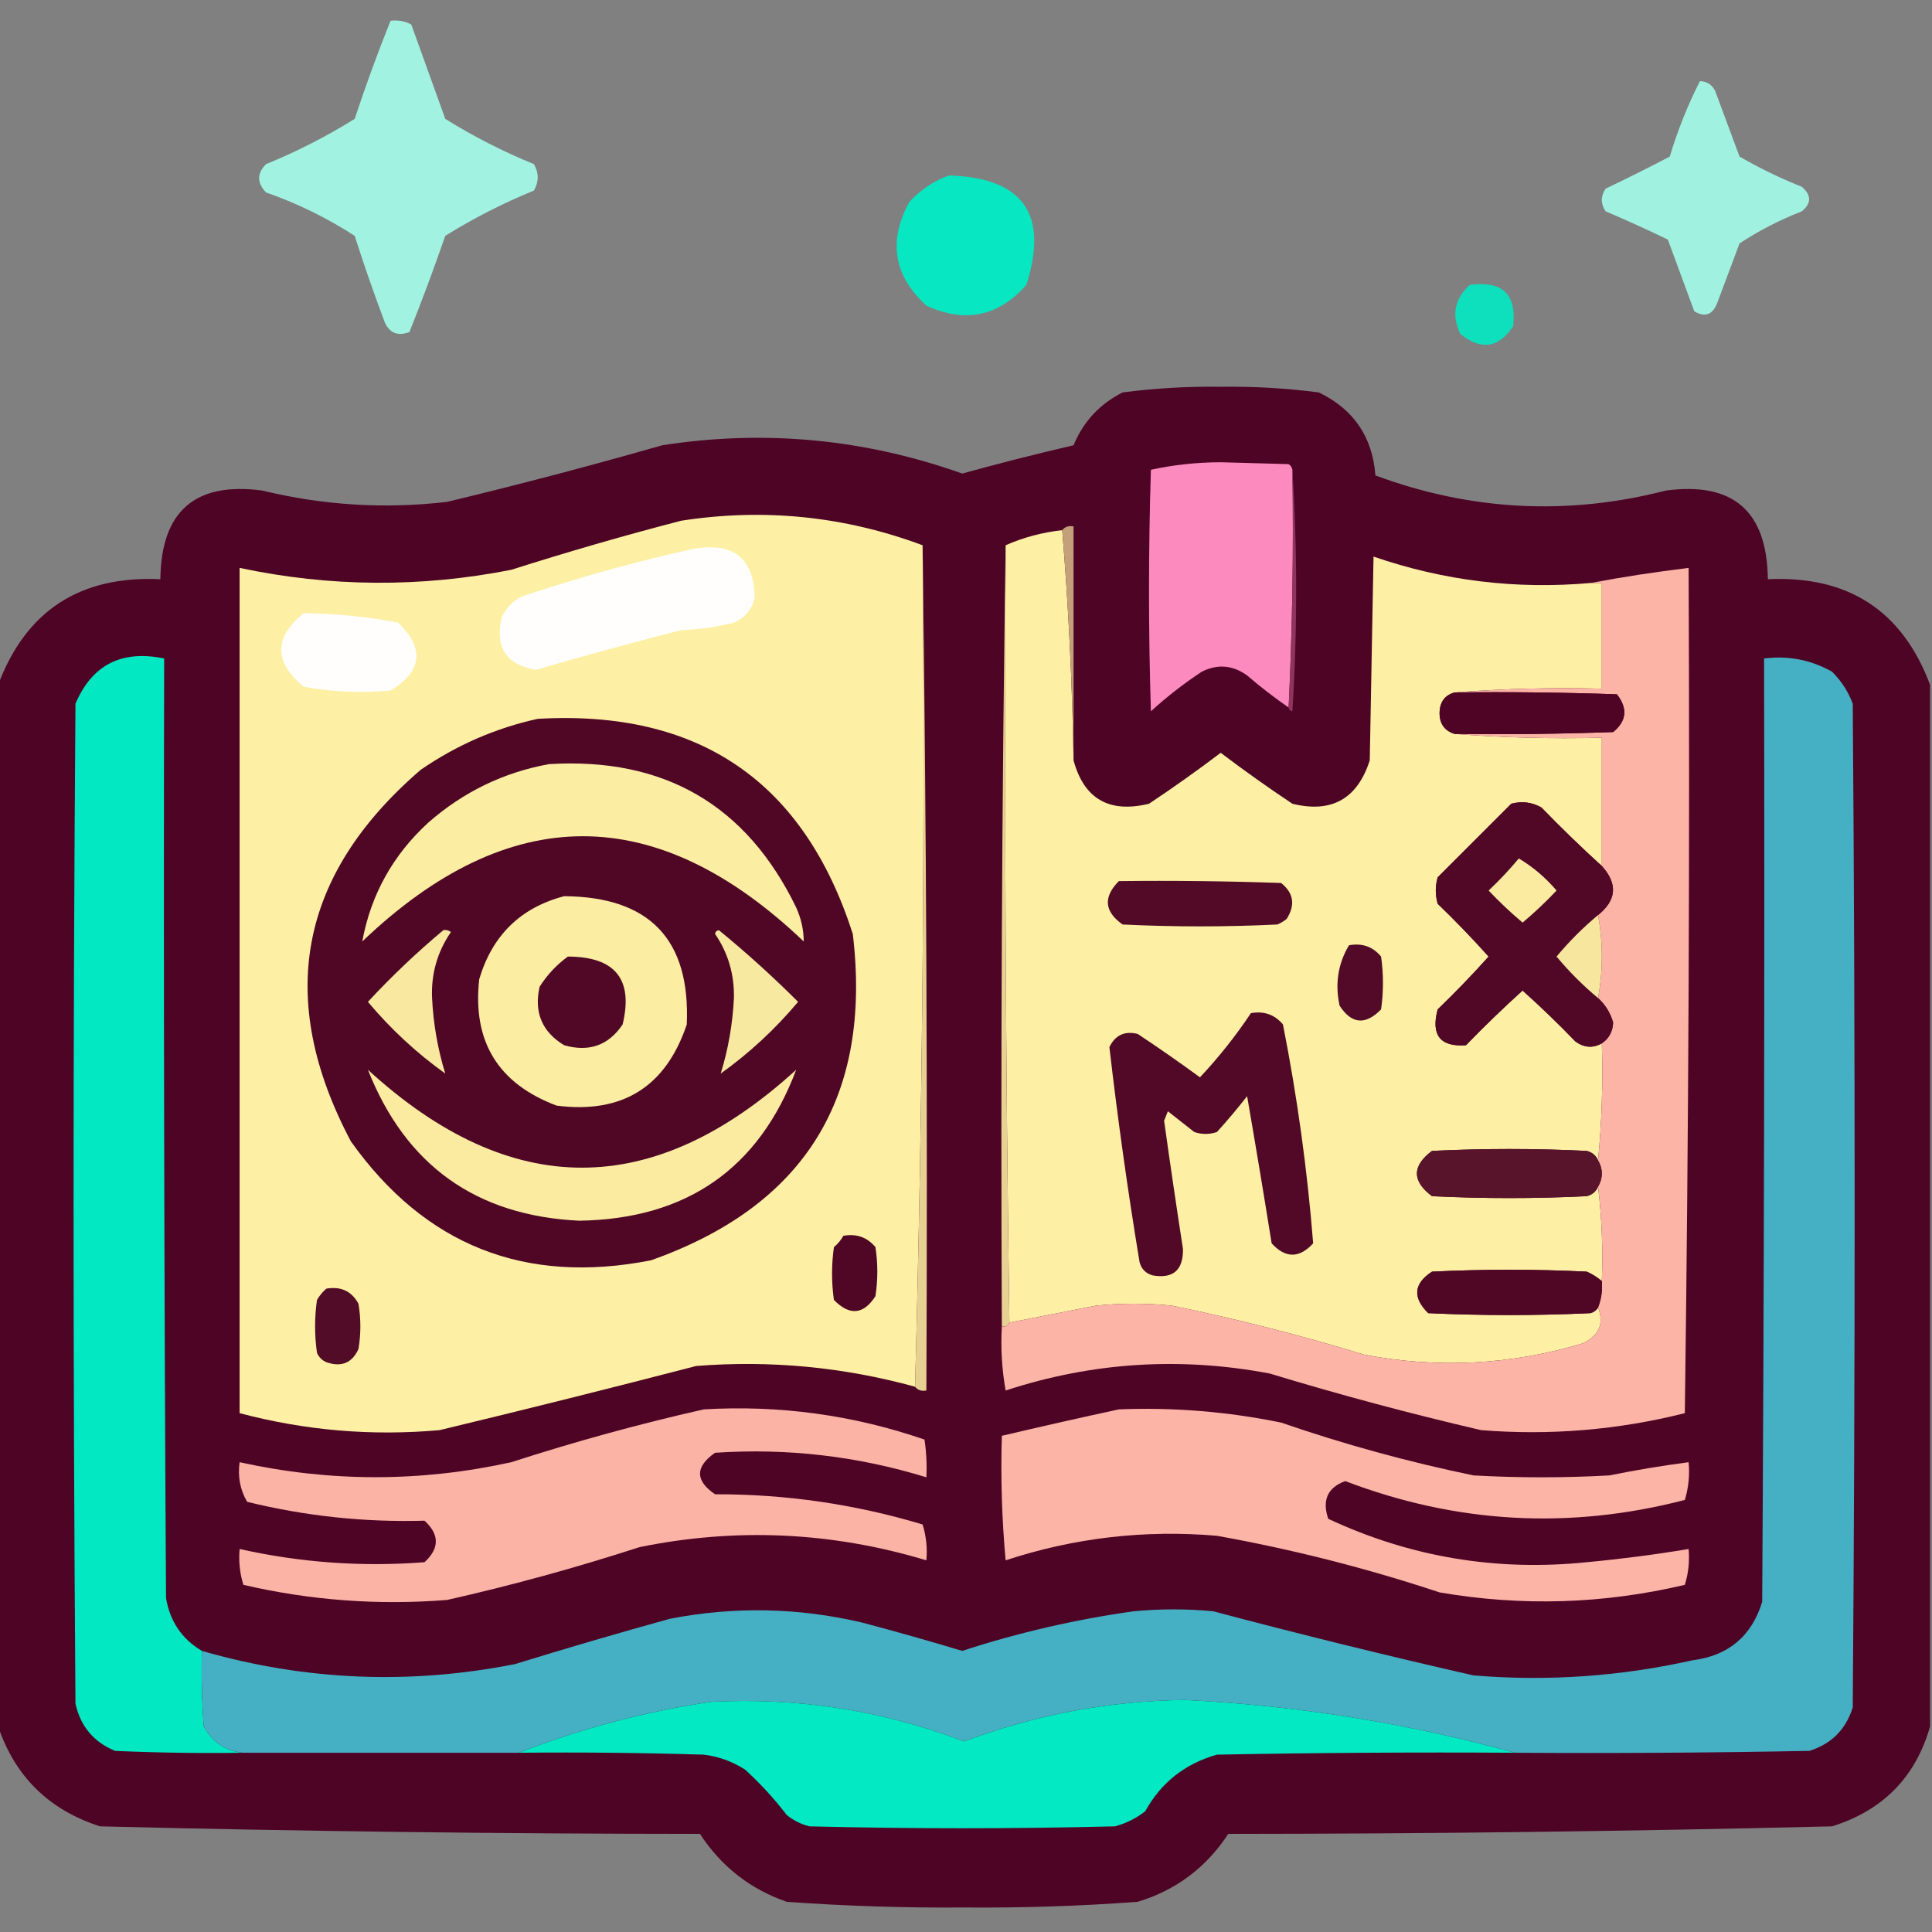 <?xml version="1.0" encoding="UTF-8"?>
<!DOCTYPE svg PUBLIC "-//W3C//DTD SVG 1.1//EN" "http://www.w3.org/Graphics/SVG/1.1/DTD/svg11.dtd">
<svg xmlns="http://www.w3.org/2000/svg" version="1.1" width="512px" height="512px" style="shape-rendering:geometricPrecision; text-rendering:geometricPrecision; image-rendering:optimizeQuality; fill-rule:evenodd; clip-rule:evenodd" xmlns:xlink="http://www.w3.org/1999/xlink">
<rect width="100%" height="100%" fill="#808080" stroke="none"/>
<g><path style="opacity:0.982" fill="#a2f4e3" d="M 103.5,5.5 C 105.467,5.261 107.301,5.594 109,6.5C 112,14.833 115,23.167 118,31.5C 125.443,36.139 133.276,40.139 141.5,43.5C 142.833,45.833 142.833,48.167 141.5,50.5C 133.307,53.846 125.474,57.846 118,62.5C 115.025,71.094 111.858,79.594 108.5,88C 105.472,89.14 103.305,88.306 102,85.5C 99.136,77.908 96.469,70.242 94,62.5C 86.643,57.738 78.809,53.905 70.5,51C 68.062,48.438 68.062,45.938 70.5,43.5C 78.693,40.154 86.526,36.154 94,31.5C 96.905,22.7 100.071,14.033 103.5,5.5 Z"/></g>
<g><path style="opacity:0.971" fill="#a2f4e3" d="M 450.5,21.5 C 452.311,21.572 453.644,22.405 454.5,24C 456.667,29.833 458.833,35.667 461,41.5C 466.27,44.551 471.77,47.218 477.5,49.5C 480.08,51.713 480.08,53.88 477.5,56C 471.681,58.269 466.181,61.102 461,64.5C 459,69.833 457,75.167 455,80.5C 453.776,83.473 451.776,84.14 449,82.5C 446.667,76.167 444.333,69.833 442,63.5C 436.575,60.871 431.075,58.371 425.5,56C 424.167,54 424.167,52 425.5,50C 431.246,47.256 436.912,44.423 442.5,41.5C 444.596,34.532 447.263,27.865 450.5,21.5 Z"/></g>
<g><path style="opacity:0.957" fill="#00ebc4" d="M 251.5,46.5 C 271.132,47.094 277.966,56.761 272,75.5C 264.604,83.876 255.771,85.71 245.5,81C 236.799,73.034 235.299,63.867 241,53.5C 243.998,50.262 247.498,47.929 251.5,46.5 Z"/></g>
<g><path style="opacity:0.893" fill="#00eac4" d="M 389.5,75.5 C 398.158,74.327 401.992,77.994 401,86.5C 397.108,92.259 392.441,92.926 387,88.5C 384.606,83.527 385.44,79.194 389.5,75.5 Z"/></g>
<g><path style="opacity:0.995" fill="#4e0425" d="M 511.5,181.5 C 511.5,273.5 511.5,365.5 511.5,457.5C 507.664,470.956 498.997,479.79 485.5,484C 432.198,485.307 378.865,485.974 325.5,486C 319.653,494.918 311.653,500.918 301.5,504C 286.218,505.135 270.885,505.635 255.5,505.5C 239.79,505.627 224.124,505.127 208.5,504C 198.801,500.638 191.134,494.638 185.5,486C 132.468,485.974 79.468,485.307 26.5,484C 12.992,479.658 3.992,470.825 -0.5,457.5C -0.5,365.5 -0.5,273.5 -0.5,181.5C 6.874,161.837 21.208,152.504 42.5,153.5C 42.702,135.461 51.702,127.627 69.5,130C 85.674,133.932 102.007,134.932 118.5,133C 137.596,128.413 156.596,123.413 175.5,118C 202.604,113.794 229.104,116.294 255,125.5C 264.78,122.796 274.614,120.296 284.5,118C 287.109,111.725 291.442,107.058 297.5,104C 306.095,102.877 314.761,102.377 323.5,102.5C 332.239,102.377 340.905,102.877 349.5,104C 358.723,108.445 363.723,115.778 364.5,126C 389.767,135.358 415.433,136.692 441.5,130C 459.298,127.627 468.298,135.461 468.5,153.5C 489.792,152.504 504.126,161.837 511.5,181.5 Z"/></g>
<g><path style="opacity:1" fill="#fd8abe" d="M 342.5,124.5 C 342.831,145.673 342.497,166.673 341.5,187.5C 337.709,184.882 334.043,182.049 330.5,179C 326.667,176.247 322.667,175.914 318.5,178C 313.729,181.138 309.229,184.638 305,188.5C 304.333,167.167 304.333,145.833 305,124.5C 310.925,123.19 317.092,122.523 323.5,122.5C 329.5,122.667 335.5,122.833 341.5,123C 342.056,123.383 342.389,123.883 342.5,124.5 Z"/></g>
<g><path style="opacity:1" fill="#8e345d" d="M 342.5,124.5 C 343.828,145.67 343.828,167.004 342.5,188.5C 341.893,188.376 341.56,188.043 341.5,187.5C 342.497,166.673 342.831,145.673 342.5,124.5 Z"/></g>
<g><path style="opacity:1" fill="#fdf0a4" d="M 244.5,144.5 C 245.164,219.174 244.497,293.507 242.5,367.5C 223.503,362.279 204.17,360.446 184.5,362C 161.888,367.87 139.222,373.537 116.5,379C 98.535,380.606 80.869,379.106 63.5,374.5C 63.5,299.833 63.5,225.167 63.5,150.5C 87.45,155.581 111.45,155.748 135.5,151C 150.387,146.26 165.387,141.926 180.5,138C 202.426,134.6 223.759,136.767 244.5,144.5 Z"/></g>
<g><path style="opacity:1" fill="#fdf0a4" d="M 281.5,140.5 C 283.163,160.646 284.163,180.979 284.5,201.5C 287.273,211.729 293.94,215.562 304.5,213C 310.972,208.694 317.306,204.194 323.5,199.5C 329.694,204.194 336.028,208.694 342.5,213C 352.874,215.562 359.707,211.728 363,201.5C 363.333,183.5 363.667,165.5 364,147.5C 382.612,153.917 401.779,156.25 421.5,154.5C 422.5,154.5 423.5,154.5 424.5,154.5C 424.5,163.833 424.5,173.167 424.5,182.5C 411.323,182.171 398.323,182.505 385.5,183.5C 382.862,184.242 381.529,186.075 381.5,189C 381.515,191.842 382.848,193.675 385.5,194.5C 398.323,195.495 411.323,195.829 424.5,195.5C 424.5,206.833 424.5,218.167 424.5,229.5C 419.035,224.536 413.702,219.37 408.5,214C 405.97,212.578 403.303,212.245 400.5,213C 394,219.5 387.5,226 381,232.5C 380.333,234.833 380.333,237.167 381,239.5C 385.682,244.015 390.182,248.681 394.5,253.5C 390.182,258.319 385.682,262.985 381,267.5C 379.176,274.328 381.676,277.494 388.5,277C 393.348,271.985 398.348,267.152 403.5,262.5C 408.319,266.818 412.985,271.318 417.5,276C 419.786,277.664 422.119,277.83 424.5,276.5C 424.828,287.014 424.494,297.347 423.5,307.5C 422.942,306.21 421.942,305.377 420.5,305C 406.833,304.333 393.167,304.333 379.5,305C 374.167,309 374.167,313 379.5,317C 393.167,317.667 406.833,317.667 420.5,317C 421.942,316.623 422.942,315.79 423.5,314.5C 424.493,322.65 424.826,330.983 424.5,339.5C 423.317,338.496 421.984,337.662 420.5,337C 406.833,336.333 393.167,336.333 379.5,337C 374.629,340.178 374.296,343.845 378.5,348C 392.833,348.667 407.167,348.667 421.5,348C 422.416,347.722 423.082,347.222 423.5,346.5C 425.153,350.717 423.819,353.884 419.5,356C 400.384,361.725 381.051,362.725 361.5,359C 344.688,353.839 327.688,349.505 310.5,346C 303.833,345.333 297.167,345.333 290.5,346C 282.818,347.502 275.151,349.002 267.5,350.5C 266.501,282.002 266.167,213.335 266.5,144.5C 271.192,142.421 276.192,141.088 281.5,140.5 Z"/></g>
<g><path style="opacity:1" fill="#c3a07a" d="M 281.5,140.5 C 282.209,139.596 283.209,139.263 284.5,139.5C 284.5,160.167 284.5,180.833 284.5,201.5C 284.163,180.979 283.163,160.646 281.5,140.5 Z"/></g>
<g><path style="opacity:1" fill="#e6d193" d="M 244.5,144.5 C 245.499,218.998 245.833,293.665 245.5,368.5C 244.209,368.737 243.209,368.404 242.5,367.5C 244.497,293.507 245.164,219.174 244.5,144.5 Z"/></g>
<g><path style="opacity:1" fill="#e7d294" d="M 266.5,144.5 C 266.167,213.335 266.501,282.002 267.5,350.5C 267.158,351.338 266.492,351.672 265.5,351.5C 265.167,282.331 265.501,213.331 266.5,144.5 Z"/></g>
<g><path style="opacity:1" fill="#fffefd" d="M 183.5,145.5 C 194.339,143.533 199.839,147.866 200,158.5C 199.214,161.583 197.381,163.749 194.5,165C 189.917,166.145 185.251,166.811 180.5,167C 167.604,170.299 154.771,173.799 142,177.5C 134.087,176.168 131.087,171.502 133,163.5C 134.167,161 136,159.167 138.5,158C 153.421,153.024 168.421,148.857 183.5,145.5 Z"/></g>
<g><path style="opacity:1" fill="#fbb4a6" d="M 265.5,351.5 C 266.492,351.672 267.158,351.338 267.5,350.5C 275.151,349.002 282.818,347.502 290.5,346C 297.167,345.333 303.833,345.333 310.5,346C 327.688,349.505 344.688,353.839 361.5,359C 381.051,362.725 400.384,361.725 419.5,356C 423.819,353.884 425.153,350.717 423.5,346.5C 424.369,344.283 424.702,341.95 424.5,339.5C 424.826,330.983 424.493,322.65 423.5,314.5C 424.833,312.167 424.833,309.833 423.5,307.5C 424.494,297.347 424.828,287.014 424.5,276.5C 426.387,275.232 427.387,273.399 427.5,271C 426.795,268.458 425.461,266.292 423.5,264.5C 424.833,257.167 424.833,249.833 423.5,242.5C 428.424,238.541 428.757,234.207 424.5,229.5C 424.5,218.167 424.5,206.833 424.5,195.5C 411.323,195.829 398.323,195.495 385.5,194.5C 399.504,194.667 413.504,194.5 427.5,194C 431.08,191.074 431.413,187.74 428.5,184C 414.171,183.5 399.837,183.333 385.5,183.5C 398.323,182.505 411.323,182.171 424.5,182.5C 424.5,173.167 424.5,163.833 424.5,154.5C 423.5,154.5 422.5,154.5 421.5,154.5C 429.993,152.904 438.66,151.571 447.5,150.5C 447.833,225.17 447.5,299.836 446.5,374.5C 428.766,378.966 410.766,380.466 392.5,379C 373.684,374.629 355.017,369.629 336.5,364C 312.746,359.502 289.412,361.002 266.5,368.5C 265.505,362.872 265.171,357.206 265.5,351.5 Z"/></g>
<g><path style="opacity:1" fill="#fffefd" d="M 80.5,162.5 C 88.948,162.598 97.282,163.431 105.5,165C 112.576,171.873 111.91,177.873 103.5,183C 95.792,183.706 88.125,183.372 80.5,182C 72.53,175.423 72.53,168.923 80.5,162.5 Z"/></g>
<g><path style="opacity:1" fill="#01e8c2" d="M 53.5,437.5 C 53.334,444.175 53.5,450.842 54,457.5C 56.334,461.74 59.834,464.073 64.5,464.5C 53.162,464.667 41.828,464.5 30.5,464C 24.836,461.668 21.336,457.501 20,451.5C 19.333,363.167 19.333,274.833 20,186.5C 24.382,176.182 32.216,172.182 43.5,174.5C 43.333,257.501 43.5,340.501 44,423.5C 45.038,429.689 48.205,434.356 53.5,437.5 Z"/></g>
<g><path style="opacity:1" fill="#45afc4" d="M 401.5,464.5 C 372.963,456.661 343.796,451.995 314,450.5C 293.837,450.766 274.337,454.433 255.5,461.5C 233.902,453.296 211.569,449.796 188.5,451C 170.886,453.601 153.886,458.101 137.5,464.5C 113.167,464.5 88.833,464.5 64.5,464.5C 59.834,464.073 56.334,461.74 54,457.5C 53.5,450.842 53.334,444.175 53.5,437.5C 80.82,445.374 108.487,446.541 136.5,441C 150.108,436.797 163.774,432.797 177.5,429C 194.541,425.685 211.541,426.019 228.5,430C 237.377,432.356 246.211,434.856 255,437.5C 269.852,432.662 285.018,429.162 300.5,427C 307.5,426.333 314.5,426.333 321.5,427C 344.389,433.073 367.389,438.74 390.5,444C 410.059,445.616 429.393,444.283 448.5,440C 458.034,438.796 464.2,433.629 467,424.5C 467.5,341.167 467.667,257.834 467.5,174.5C 473.929,173.698 479.929,174.864 485.5,178C 487.969,180.441 489.802,183.274 491,186.5C 491.667,275.167 491.667,363.833 491,452.5C 489.141,458.36 485.307,462.193 479.5,464C 453.502,464.5 427.502,464.667 401.5,464.5 Z"/></g>
<g><path style="opacity:1" fill="#4f0425" d="M 385.5,183.5 C 399.837,183.333 414.171,183.5 428.5,184C 431.413,187.74 431.08,191.074 427.5,194C 413.504,194.5 399.504,194.667 385.5,194.5C 382.848,193.675 381.515,191.842 381.5,189C 381.529,186.075 382.862,184.242 385.5,183.5 Z"/></g>
<g><path style="opacity:1" fill="#500726" d="M 142.5,190.5 C 185.175,188.04 213.008,207.04 226,247.5C 231.152,290.719 213.318,319.552 172.5,334C 139.121,340.546 112.621,330.046 93,302.5C 72.961,264.699 79.127,231.866 111.5,204C 121.038,197.44 131.372,192.94 142.5,190.5 Z"/></g>
<g><path style="opacity:1" fill="#fbeda2" d="M 145.5,202.5 C 175.984,200.647 197.817,213.314 211,240.5C 212.318,243.43 212.985,246.43 213,249.5C 173.959,212.315 134.959,212.315 96,249.5C 98.285,237.102 104.118,226.602 113.5,218C 122.796,209.854 133.463,204.688 145.5,202.5 Z"/></g>
<g><path style="opacity:1" fill="#510827" d="M 424.5,229.5 C 428.757,234.207 428.424,238.541 423.5,242.5C 419.521,245.812 415.854,249.479 412.5,253.5C 415.854,257.521 419.521,261.188 423.5,264.5C 425.461,266.292 426.795,268.458 427.5,271C 427.387,273.399 426.387,275.232 424.5,276.5C 422.119,277.83 419.786,277.664 417.5,276C 412.985,271.318 408.319,266.818 403.5,262.5C 398.348,267.152 393.348,271.985 388.5,277C 381.676,277.494 379.176,274.328 381,267.5C 385.682,262.985 390.182,258.319 394.5,253.5C 390.182,248.681 385.682,244.015 381,239.5C 380.333,237.167 380.333,234.833 381,232.5C 387.5,226 394,219.5 400.5,213C 403.303,212.245 405.97,212.578 408.5,214C 413.702,219.37 419.035,224.536 424.5,229.5 Z"/></g>
<g><path style="opacity:1" fill="#faeba1" d="M 402.5,227.5 C 406.235,229.725 409.568,232.558 412.5,236C 409.651,239.016 406.651,241.85 403.5,244.5C 400.349,241.85 397.349,239.016 394.5,236C 397.371,233.297 400.038,230.464 402.5,227.5 Z"/></g>
<g><path style="opacity:1" fill="#520a27" d="M 296.5,233.5 C 310.837,233.333 325.171,233.5 339.5,234C 342.825,236.635 343.325,239.802 341,243.5C 340.25,244.126 339.416,244.626 338.5,245C 324.833,245.667 311.167,245.667 297.5,245C 292.649,241.573 292.316,237.74 296.5,233.5 Z"/></g>
<g><path style="opacity:1" fill="#fbeda2" d="M 149.5,237.5 C 172.157,237.656 182.991,248.989 182,271.5C 176.424,288.062 164.924,295.228 147.5,293C 131.991,287.155 125.158,275.988 127,259.5C 130.455,247.876 137.955,240.543 149.5,237.5 Z"/></g>
<g><path style="opacity:1" fill="#f6e69e" d="M 423.5,242.5 C 424.833,249.833 424.833,257.167 423.5,264.5C 419.521,261.188 415.854,257.521 412.5,253.5C 415.854,249.479 419.521,245.812 423.5,242.5 Z"/></g>
<g><path style="opacity:1" fill="#f8e9a0" d="M 189.5,247.5 C 189.56,246.957 189.893,246.624 190.5,246.5C 197.825,252.492 204.825,258.825 211.5,265.5C 205.444,272.724 198.611,279.057 191,284.5C 192.982,278.078 194.149,271.411 194.5,264.5C 194.623,258.211 192.956,252.544 189.5,247.5 Z"/></g>
<g><path style="opacity:1" fill="#f8e8a0" d="M 117.5,246.5 C 118.239,246.369 118.906,246.536 119.5,247C 115.893,252.26 114.226,258.093 114.5,264.5C 114.851,271.411 116.018,278.078 118,284.5C 110.389,279.057 103.556,272.724 97.5,265.5C 103.816,258.698 110.483,252.364 117.5,246.5 Z"/></g>
<g><path style="opacity:1" fill="#520a28" d="M 357.5,250.5 C 361.013,249.876 363.847,250.876 366,253.5C 366.667,258.167 366.667,262.833 366,267.5C 361.837,271.747 358.171,271.414 355,266.5C 353.751,260.718 354.585,255.385 357.5,250.5 Z"/></g>
<g><path style="opacity:1" fill="#510827" d="M 150.5,253.5 C 163.052,253.535 167.885,259.535 165,271.5C 161.268,277.046 156.101,278.879 149.5,277C 143.636,273.434 141.47,268.267 143,261.5C 145.028,258.308 147.528,255.641 150.5,253.5 Z"/></g>
<g><path style="opacity:1" fill="#510927" d="M 331.5,268.5 C 334.97,267.875 337.804,268.875 340,271.5C 343.793,290.718 346.46,310.051 348,329.5C 344.333,333.5 340.667,333.5 337,329.5C 334.914,316.473 332.747,303.473 330.5,290.5C 327.952,293.759 325.286,296.926 322.5,300C 320.5,300.667 318.5,300.667 316.5,300C 314.167,298.167 311.833,296.333 309.5,294.5C 309.167,295.333 308.833,296.167 308.5,297C 310.085,308.347 311.752,319.68 313.5,331C 313.586,336.584 310.92,338.917 305.5,338C 303.667,337.5 302.5,336.333 302,334.5C 298.86,315.519 296.193,296.519 294,277.5C 295.544,274.311 298.044,273.145 301.5,274C 307.104,277.716 312.604,281.549 318,285.5C 322.981,280.199 327.481,274.532 331.5,268.5 Z"/></g>
<g><path style="opacity:1" fill="#faeba1" d="M 97.5,283.5 C 135.279,318.092 173.112,318.092 211,283.5C 201.11,309.728 181.943,323.062 153.5,323.5C 126.2,322.193 107.533,308.86 97.5,283.5 Z"/></g>
<g><path style="opacity:1" fill="#58142b" d="M 423.5,307.5 C 424.833,309.833 424.833,312.167 423.5,314.5C 422.942,315.79 421.942,316.623 420.5,317C 406.833,317.667 393.167,317.667 379.5,317C 374.167,313 374.167,309 379.5,305C 393.167,304.333 406.833,304.333 420.5,305C 421.942,305.377 422.942,306.21 423.5,307.5 Z"/></g>
<g><path style="opacity:1" fill="#500726" d="M 223.5,327.5 C 226.97,326.875 229.804,327.875 232,330.5C 232.667,334.833 232.667,339.167 232,343.5C 228.829,348.414 225.163,348.747 221,344.5C 220.333,339.833 220.333,335.167 221,330.5C 222.045,329.627 222.878,328.627 223.5,327.5 Z"/></g>
<g><path style="opacity:1" fill="#500726" d="M 424.5,339.5 C 424.702,341.95 424.369,344.283 423.5,346.5C 423.082,347.222 422.416,347.722 421.5,348C 407.167,348.667 392.833,348.667 378.5,348C 374.296,343.845 374.629,340.178 379.5,337C 393.167,336.333 406.833,336.333 420.5,337C 421.984,337.662 423.317,338.496 424.5,339.5 Z"/></g>
<g><path style="opacity:1" fill="#530c28" d="M 86.5,341.5 C 90.355,340.845 93.188,342.179 95,345.5C 95.667,349.5 95.667,353.5 95,357.5C 93.309,361.213 90.475,362.379 86.5,361C 85.333,360.5 84.5,359.667 84,358.5C 83.333,353.833 83.333,349.167 84,344.5C 84.698,343.309 85.531,342.309 86.5,341.5 Z"/></g>
<g><path style="opacity:1" fill="#fbb3a6" d="M 186.5,373.5 C 206.578,372.32 226.078,374.987 245,381.5C 245.498,384.817 245.665,388.15 245.5,391.5C 227.244,385.883 208.577,383.716 189.5,385C 184.185,388.717 184.185,392.383 189.5,396C 208.237,395.948 226.571,398.615 244.5,404C 245.451,407.057 245.784,410.223 245.5,413.5C 220.436,405.954 195.103,404.787 169.5,410C 152.708,415.448 135.708,420.115 118.5,424C 100.281,425.46 82.281,424.127 64.5,420C 63.55,416.943 63.216,413.777 63.5,410.5C 79.646,414.117 95.979,415.284 112.5,414C 116.5,410.333 116.5,406.667 112.5,403C 96.595,403.453 80.928,401.787 65.5,398C 63.638,394.851 62.971,391.351 63.5,387.5C 87.503,392.792 111.503,392.792 135.5,387.5C 152.414,382.025 169.414,377.358 186.5,373.5 Z"/></g>
<g><path style="opacity:1" fill="#fcb4a6" d="M 296.5,373.5 C 310.981,372.919 325.314,374.086 339.5,377C 356.221,382.763 373.221,387.43 390.5,391C 402.5,391.667 414.5,391.667 426.5,391C 433.462,389.588 440.462,388.422 447.5,387.5C 447.82,390.898 447.487,394.232 446.5,397.5C 415.969,405.422 385.969,403.756 356.5,392.5C 351.818,394.234 350.318,397.567 352,402.5C 373.692,412.636 396.525,416.469 420.5,414C 429.554,413.159 438.554,411.992 447.5,410.5C 447.784,413.777 447.451,416.943 446.5,420C 424.952,425.087 403.285,425.754 381.5,422C 362.201,415.592 342.535,410.592 322.5,407C 303.373,405.355 284.706,407.522 266.5,413.5C 265.501,402.52 265.168,391.52 265.5,380.5C 275.92,378.047 286.254,375.714 296.5,373.5 Z"/></g>
<g><path style="opacity:1" fill="#02e9c3" d="M 401.5,464.5 C 375.165,464.333 348.831,464.5 322.5,465C 314.045,467.385 307.712,472.385 303.5,480C 301.112,481.861 298.446,483.194 295.5,484C 268.5,484.667 241.5,484.667 214.5,484C 212.275,483.439 210.275,482.439 208.5,481C 205.202,476.7 201.535,472.7 197.5,469C 194.134,466.816 190.467,465.483 186.5,465C 170.17,464.5 153.837,464.333 137.5,464.5C 153.886,458.101 170.886,453.601 188.5,451C 211.569,449.796 233.902,453.296 255.5,461.5C 274.337,454.433 293.837,450.766 314,450.5C 343.796,451.995 372.963,456.661 401.5,464.5 Z"/></g>
</svg>
